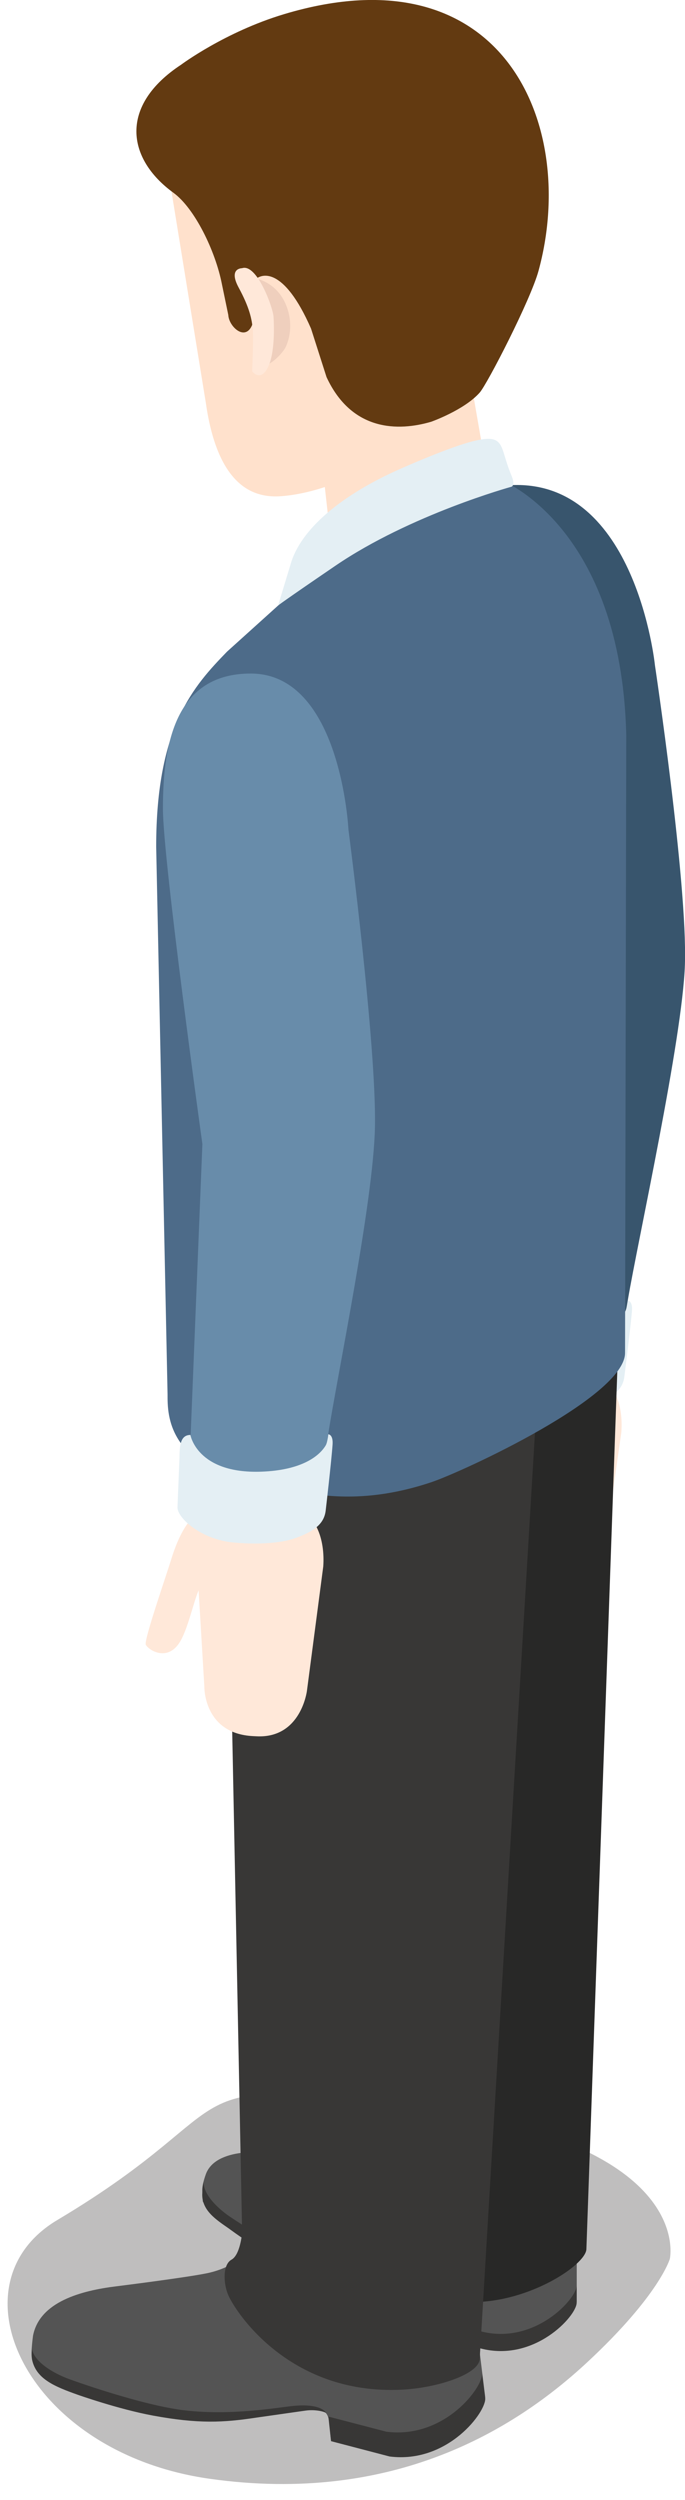 <?xml version="1.0" encoding="UTF-8" standalone="no"?>
<!-- Created with Inkscape (http://www.inkscape.org/) -->

<svg
   xmlns:dc="http://purl.org/dc/elements/1.1/"
   xmlns:cc="http://creativecommons.org/ns#"
   xmlns:rdf="http://www.w3.org/1999/02/22-rdf-syntax-ns#"
   xmlns:svg="http://www.w3.org/2000/svg"
   xmlns="http://www.w3.org/2000/svg"
   xmlns:sodipodi="http://sodipodi.sourceforge.net/DTD/sodipodi-0.dtd"
   xmlns:inkscape="http://www.inkscape.org/namespaces/inkscape"
   width="17.655mm"
   height="64.361mm"
   viewBox="0 0 17.655 64.361"
   version="1.1"
   id="svg164079"
   inkscape:version="0.92.3 (2405546, 2018-03-11)"
   sodipodi:docname="people-business-06.svg">
  <defs
     id="defs164073">
    <clipPath
       id="clipPath80"
       clipPathUnits="userSpaceOnUse">
      <path
         inkscape:connector-curvature="0"
         id="path78"
         d="m 877.905,1879.33 h 48.403 v -28.45 h -48.403 z" />
    </clipPath>
  </defs>
  <sodipodi:namedview
     id="base"
     pagecolor="#ffffff"
     bordercolor="#666666"
     borderopacity="1.0"
     inkscape:pageopacity="0.0"
     inkscape:pageshadow="2"
     inkscape:zoom="0.35"
     inkscape:cx="-362.35133"
     inkscape:cy="398.77088"
     inkscape:document-units="mm"
     inkscape:current-layer="layer1"
     showgrid="false"
     fit-margin-top="0"
     fit-margin-left="0"
     fit-margin-right="0"
     fit-margin-bottom="0"
     inkscape:window-width="1366"
     inkscape:window-height="716"
     inkscape:window-x="-8"
     inkscape:window-y="-8"
     inkscape:window-maximized="1" />
  <g
     inkscape:label="Layer 1"
     inkscape:groupmode="layer"
     id="layer1"
     transform="translate(-18.387,-189.98)">
    <g
       id="g74"
       transform="matrix(0.353,0,0,-0.353,-291.318,907.291)">
      <g
         id="g76" />
      <g
         id="g88">
        <g
           clip-path="url(#clipPath80)"
           id="g86"
           style="opacity:0.29">
          <g
             transform="translate(926.259,1867.298)"
             id="g84">
            <path
               d="m 0,0 c 0,0 -0.755,-2.643 -6.039,-7.549 -5.284,-4.906 -14.152,-10.38 -27.552,-8.492 -13.399,1.888 -19.06,14.154 -11.134,18.872 14.717,8.761 7.36,10.756 26.986,8.114 C 1.887,8.303 0,0 0,0"
               style="fill:#231f20;fill-opacity:1;fill-rule:nonzero;stroke:none"
               id="path82"
               inkscape:connector-curvature="0" />
          </g>
        </g>
      </g>
    </g>
    <g
       id="g90"
       transform="matrix(0.353,0,0,-0.353,24.964,247.748)">
      <path
         d="m 0,0 c 0,0 -1.015,-1.623 -3.516,-2.144 -1.544,-0.32 -6.632,-0.955 -6.632,-0.955 -2.526,-0.31 -5.589,-1.114 -6.071,-3.596 0,0 -0.175,-1.247 -0.084,-1.65 0.316,-1.388 1.665,-1.935 3.306,-2.519 0,0 2.981,-1.06 5.536,-1.532 3.299,-0.607 5.124,-0.511 7.503,-0.147 0,0 3.003,0.511 4.215,0.516 C 5.6,-12.021 5.375,-13 5.529,-14.26 l 4.272,-1.116 c 4.273,-0.546 7.102,3.3 6.985,4.269 l -1.155,9.396 z"
         style="fill:#545454;fill-opacity:1;fill-rule:nonzero;stroke:none"
         id="path92"
         inkscape:connector-curvature="0" />
    </g>
    <g
       id="g94"
       transform="matrix(0.353,0,0,-0.353,25.938,251.922)">
      <path
         d="m 0,0 c -1.15,-0.117 -4.476,-0.715 -7.875,-0.324 -3.214,0.369 -8.38,2.252 -8.38,2.252 -1.453,0.516 -2.691,1.405 -2.795,2.239 -0.022,-0.32 -0.033,-0.647 0.007,-0.822 0.312,-1.389 1.663,-1.935 3.301,-2.519 0,0 2.984,-1.06 5.536,-1.531 3.302,-0.608 5.126,-0.51 7.506,-0.149 0,0 3.448,0.492 3.574,0.509 0.793,0.121 1.578,-0.091 1.594,-0.232 C 2.439,-0.51 2.121,0.216 0,0"
         style="fill:#383736;fill-opacity:1;fill-rule:nonzero;stroke:none"
         id="path96"
         inkscape:connector-curvature="0" />
    </g>
    <g
       id="g98"
       transform="matrix(0.353,0,0,-0.353,28.345,252.585)">
      <path
         d="M 0,0 -4.234,1.104 C -4.188,0.69 -4.086,-0.288 -4.038,-0.69 L 0.235,-1.807 C 4.507,-2.351 7.334,1.495 7.217,2.462 L 6.984,4.267 C 7.104,3.297 4.275,-0.547 0,0"
         style="fill:#383736;fill-opacity:1;fill-rule:nonzero;stroke:none"
         id="path100"
         inkscape:connector-curvature="0" />
    </g>
    <g
       id="g102"
       transform="matrix(0.353,0,0,-0.353,28.154,244.454)">
      <path
         d="m 0,0 c 0,0 -0.345,-2.483 -2.749,-2.691 -1.481,-0.13 -3.623,-0.19 -3.623,-0.19 -2.536,0.473 -5.711,0.427 -6.298,-1.463 0,0 -0.268,-0.737 -0.227,-1.141 0.132,-1.391 -0.361,-0.226 1.541,-1.925 0,0 3.613,-2.723 5.845,-3.774 2.809,-1.321 4.257,-1.369 5.164,-1.274 0,0 1.815,0.358 2.95,0.219 1.259,-0.154 0.936,-1.742 0.936,-2.99 l 3.872,-1.599 c 3.941,-1.044 7.03,2.369 7.03,3.326 v 9.962 z"
         style="fill:#545454;fill-opacity:1;fill-rule:nonzero;stroke:none"
         id="path104"
         inkscape:connector-curvature="0" />
    </g>
    <g
       id="g106"
       transform="matrix(0.353,0,0,-0.353,28.586,248.64)">
      <path
         d="m 0,0 c -1.088,0.023 -2.349,0.207 -5.602,1.109 -2.717,0.754 -6.706,3.538 -6.706,3.538 -0.95,0.708 -1.724,1.575 -1.722,2.398 -0.06,-0.308 -0.079,-0.626 -0.091,-0.801 -0.088,-1.267 1.022,-1.963 1.938,-2.6 0,0 3.112,-2.337 5.449,-3.102 3.021,-0.989 3.488,-0.896 4.847,-0.943 0,0 1.725,-0.08 2.866,-0.131 C 1.493,-0.555 2.205,-0.856 2.205,-0.997 2.18,-0.927 2.013,-0.042 0,0"
         style="fill:#383736;fill-opacity:1;fill-rule:nonzero;stroke:none"
         id="path108"
         inkscape:connector-curvature="0" />
    </g>
    <g
       id="g110"
       transform="matrix(0.353,0,0,-0.353,30.768,249.998)">
      <path
         d="M 0,0 -3.839,1.584 C -3.844,1.176 -3.873,0.746 -3.873,0.348 L 0,-1.251 c 3.941,-1.043 7.03,2.368 7.03,3.327 v 1.25 C 7.03,2.369 3.941,-1.043 0,0"
         style="fill:#383736;fill-opacity:1;fill-rule:nonzero;stroke:none"
         id="path112"
         inkscape:connector-curvature="0" />
    </g>
    <g
       id="g114"
       transform="matrix(0.353,0,0,-0.353,32.751,226.335)">
      <path
         d="m 0,0 c -0.086,-1.732 -2.479,-2.755 -4.056,-2.674 -0.551,0.026 -1.041,-3.206 -1.908,-4.38 -0.913,-1.232 -2.19,-0.402 -2.384,-0.013 -0.153,0.304 1.532,4.977 1.912,6.168 1.268,3.974 2.895,4.039 4.474,3.961 C -0.387,2.984 0.084,1.733 0,0"
         style="fill:#ffe8d9;fill-opacity:1;fill-rule:nonzero;stroke:none"
         id="path116"
         inkscape:connector-curvature="0" />
    </g>
    <g
       id="g118"
       transform="matrix(0.353,0,0,-0.353,32.654,225.08)">
      <path
         d="m 0,0 c 1.778,-0.017 5.215,3.375 5.215,3.375 0,0 0.075,0.438 0.203,1.204 0.726,4.323 4.001,19.081 4.174,24.526 0.187,5.979 -2.19,21.817 -2.19,21.817 0,0 -1.375,13.504 -10.438,13.132 C -8.51,63.83 -5.358,55.839 -5.412,51.043 -5.454,47.271 -3.516,28.104 -3.516,28.104 L -4.724,4.563 c 0,0 1.256,-4.531 4.724,-4.563"
         style="fill:#38556d;fill-opacity:1;fill-rule:nonzero;stroke:none"
         id="path120"
         inkscape:connector-curvature="0" />
    </g>
    <g
       id="g122"
       transform="matrix(0.353,0,0,-0.353,33.501,225.343)">
      <path
         d="m 0,0 -4.547,0.275 -1.986,-5.3 -0.042,-0.884 0.345,-7.081 c 0,0 -0.104,-3.417 3.521,-3.637 2.368,-0.145 0.256,-0.017 0.256,-0.017 3.247,-0.196 3.711,3.278 3.711,3.278 L 2.547,-4.31 C 2.707,-2.384 2.085,-0.126 0,0"
         style="fill:#ffe8d9;fill-opacity:1;fill-rule:nonzero;stroke:none"
         id="path124"
         inkscape:connector-curvature="0" />
    </g>
    <g
       id="g126"
       transform="matrix(0.353,0,0,-0.353,30.66,225.303)">
      <path
         d="m 0,0 c -0.013,-0.793 1.728,-2.368 4.058,-2.607 3.03,-0.308 4.463,0.252 4.463,0.252 1.406,0.476 2.176,1.022 2.297,2.01 0,0 0.465,3.652 0.556,4.805 0.057,0.746 -0.303,0.75 -0.303,0.75 0,0 -0.067,-0.585 -0.193,-0.797 C 10.414,3.641 9.111,2.605 6.135,2.537 1.451,2.428 0.929,5.195 0.929,5.195 0.246,5.202 0.02,4.898 0.044,4.111 Z"
         style="fill:#e4eff4;fill-opacity:1;fill-rule:nonzero;stroke:none"
         id="path128"
         inkscape:connector-curvature="0" />
    </g>
    <g
       id="g130"
       transform="matrix(0.353,0,0,-0.353,33.992,225.381)">
      <path
         d="m 0,0 c 0,0 2.125,9.979 -10.232,9.979 -9.791,0 -9.791,-10.392 -9.791,-10.392 l 4.951,-59.847 h 12.224 z"
         style="fill:#e8c5ac;fill-opacity:1;fill-rule:nonzero;stroke:none"
         id="path132"
         inkscape:connector-curvature="0" />
    </g>
    <g
       id="g134"
       transform="matrix(0.353,0,0,-0.353,25.417,192.367)">
      <path
         d="m 0,0 -8.399,-1.026 3.514,-21.603 c 0.886,-6.209 3.593,-6.938 5.485,-6.799 3.929,0.287 8.105,2.857 10.192,4.336 4.045,2.863 3.357,10.151 3.344,10.744 l 0.172,14.639 z"
         style="fill:#ffe1cc;fill-opacity:1;fill-rule:nonzero;stroke:none"
         id="path136"
         inkscape:connector-curvature="0" />
    </g>
    <g
       id="g138"
       transform="matrix(0.353,0,0,-0.353,31.273,206.756)">
      <path
         d="M 0,0 -0.695,11.51 -2.959,24.531 -13.906,21.983 -12.491,9.34 c 0,-1.802 -1.272,-2.293 -2.224,-3.821 l -5.191,-8.291 c -1.245,-1.999 -3.845,-5.176 -3.845,-10.772 V -44.321 L 1.354,-47.813 V -6.957 C 1.354,-4.573 0.893,-2.208 0,0"
         style="fill:#ffe1cc;fill-opacity:1;fill-rule:nonzero;stroke:none"
         id="path140"
         inkscape:connector-curvature="0" />
    </g>
    <g
       id="g142"
       transform="matrix(0.353,0,0,-0.353,25.793,219.841)">
      <path
         d="M 0,0 V -5.726 C 0,-9.98 1.015,-17.194 1.015,-17.194 l 19.563,-0.744 c 2.463,0.494 3.397,3.858 3.397,7.248 V 0 Z"
         style="fill:#14546d;fill-opacity:1;fill-rule:nonzero;stroke:none"
         id="path144"
         inkscape:connector-curvature="0" />
    </g>
    <g
       id="g146"
       transform="matrix(0.353,0,0,-0.353,33.992,225.381)">
      <path
         d="m 0,0 c 0,0 -0.812,6.936 -9.436,6.936 -1.15,0 0,0.012 -3.397,0.002 -8.245,-0.024 -9.395,-8.428 -9.395,-8.428 l 5.138,-58.527 13.088,-0.243 z"
         style="fill:#ffe1cc;fill-opacity:1;fill-rule:nonzero;stroke:none"
         id="path148"
         inkscape:connector-curvature="0" />
    </g>
    <g
       id="g150"
       transform="matrix(0.353,0,0,-0.353,23.056,191.645)">
      <path
         d="m 0,0 c -4.529,-2.972 -3.996,-6.847 -0.566,-9.341 1.557,-1.133 3.067,-4.246 3.539,-6.652 l 0.47,-2.266 c 0.034,-0.835 1.241,-1.97 1.748,-0.707 0.566,1.415 -0.509,2.372 0.046,3.114 0.562,0.753 2.264,1.132 4.246,-3.397 l 1.132,-3.538 c 1.841,-3.963 5.237,-3.963 7.643,-3.255 0,0 2.406,0.849 3.538,2.123 0.556,0.624 3.714,6.754 4.293,8.869 C 29.015,-4.388 23.495,8.492 7.501,3.68 3.193,2.384 0,0 0,0"
         style="fill:#633a11;fill-opacity:1;fill-rule:nonzero;stroke:none"
         id="path152"
         inkscape:connector-curvature="0" />
    </g>
    <g
       id="g154"
       transform="matrix(0.353,0,0,-0.353,26.18,223.63)">
      <path
         d="m 0,0 0.531,-68.42 c 0,0 4.469,-4.152 11.889,-4.152 4.15,0 8.206,2.678 8.317,3.832 l 2.466,69.943 z"
         style="fill:#282827;fill-opacity:1;fill-rule:nonzero;stroke:none"
         id="path156"
         inkscape:connector-curvature="0" />
    </g>
    <g
       id="g158"
       transform="matrix(0.353,0,0,-0.353,24.204,226.097)">
      <path
         d="m 0,0 1.203,-60.648 c -0.033,0.033 -0.141,-1.486 -0.778,-1.84 -0.631,-0.35 -0.602,-1.627 -0.283,-2.477 0.424,-1.133 4.387,-7.431 12.738,-7.006 2.543,0.129 5.537,1.1 5.661,2.194 l 4.169,69.754 z"
         style="fill:#383736;fill-opacity:1;fill-rule:nonzero;stroke:none"
         id="path160"
         inkscape:connector-curvature="0" />
    </g>
    <g
       id="g162"
       transform="matrix(0.353,0,0,-0.353,24.238,206.757)">
      <path
         d="m 0,0 c -2.417,-2.495 -5.172,-5.46 -5.172,-14.229 l 0.831,-39.933 c 0,-1.524 -0.089,-5.588 7.736,-6.794 2.454,-0.377 5.975,-1.469 11.513,0.378 2.264,0.755 14.154,6.228 14.154,9.435 L 29.15,-6.086 C 28.778,9.152 20.043,12.497 20.043,12.497 L 9.665,8.715 Z"
         style="fill:#4d6b89;fill-opacity:1;fill-rule:nonzero;stroke:none"
         id="path164"
         inkscape:connector-curvature="0" />
    </g>
    <g
       id="g166"
       transform="matrix(0.353,0,0,-0.353,30.612,201.331)">
      <path
         d="M 0,0 C 1.468,0.349 1.84,0.095 2.123,-0.802 2.402,-1.685 2.395,-1.74 2.738,-2.594 3.021,-3.302 2.689,-3.349 2.689,-3.349 c 0,0 -7.36,-2.028 -12.831,-5.756 -3.89,-2.649 -4.188,-2.902 -4.188,-2.902 l 0.908,2.985 c 0.708,2.548 3.656,5.06 8.044,6.994 0,0 3.587,1.603 5.378,2.028"
         style="fill:#e4eff4;fill-opacity:1;fill-rule:nonzero;stroke:none"
         id="path168"
         inkscape:connector-curvature="0" />
    </g>
    <g
       id="g170"
       transform="matrix(0.353,0,0,-0.353,25.064,229.797)">
      <path
         d="m 0,0 c -0.066,-1.734 -2.45,-2.782 -4.027,-2.719 -0.551,0.019 -1.006,-3.218 -1.86,-4.399 -0.9,-1.242 -2.185,-0.427 -2.384,-0.04 -0.155,0.302 1.478,4.993 1.844,6.188 1.223,3.989 2.853,4.071 4.43,4.01 C -0.42,2.979 0.064,1.732 0,0"
         style="fill:#ffe8d9;fill-opacity:1;fill-rule:nonzero;stroke:none"
         id="path172"
         inkscape:connector-curvature="0" />
    </g>
    <g
       id="g174"
       transform="matrix(0.353,0,0,-0.353,24.954,229.342)">
      <path
         d="m 0,0 c 1.776,0.003 5.175,3.434 5.175,3.434 0,0 0.068,2.726 0.188,3.491 0.677,4.332 3.297,16.927 3.41,22.374 0.121,5.981 -1.935,21.702 -1.935,21.702 0,0 -0.558,11.383 -7.132,11.383 -5.478,0 -6.414,-5.052 -6.414,-9.849 0,-3.773 2.882,-24.469 2.882,-24.469 L -4.777,4.511 c 0,0 1.307,-4.515 4.777,-4.511"
         style="fill:#688caa;fill-opacity:1;fill-rule:nonzero;stroke:none"
         id="path176"
         inkscape:connector-curvature="0" />
    </g>
    <g
       id="g178"
       transform="matrix(0.353,0,0,-0.353,25.803,228.797)">
      <path
         d="m 0,0 -4.553,0.225 -1.927,-5.322 -0.031,-0.884 0.423,-7.078 c 0,0 -0.069,-3.416 3.558,-3.598 2.371,-0.117 0.257,-0.013 0.257,-0.013 3.249,-0.162 3.675,3.317 3.675,3.317 l 1.192,9.072 C 2.729,-2.355 2.083,-0.104 0,0"
         style="fill:#ffe8d9;fill-opacity:1;fill-rule:nonzero;stroke:none"
         id="path180"
         inkscape:connector-curvature="0" />
    </g>
    <g
       id="g182"
       transform="matrix(0.353,0,0,-0.353,22.961,228.788)">
      <path
         d="m 0,0 c -0.002,-0.793 1.754,-2.35 4.089,-2.562 3.03,-0.274 4.458,0.3 4.458,0.3 1.401,0.491 2.165,1.047 2.276,2.035 0,0 0.425,3.658 0.502,4.812 0.051,0.746 -0.312,0.746 -0.312,0.746 0,0 -0.059,-0.586 -0.183,-0.799 C 10.374,3.754 9.083,2.706 6.106,2.604 1.424,2.444 0.945,5.283 0.945,5.283 0.261,5.283 0.148,4.611 0.148,3.656 Z"
         style="fill:#e4eff4;fill-opacity:1;fill-rule:nonzero;stroke:none"
         id="path184"
         inkscape:connector-curvature="0" />
    </g>
    <g
       id="g186"
       transform="matrix(0.353,0,0,-0.353,24.931,197.139)">
      <path
         d="M 0,0 C 0,0 1.783,-0.21 2.448,-2.234 2.919,-3.663 2.457,-4.886 2.189,-5.25 1.477,-6.224 0.697,-6.455 0.697,-6.455 c 0,0 -0.102,3.463 -0.159,4.1 C 0.478,-1.72 0,0 0,0"
         style="fill:#efcfbd;fill-opacity:1;fill-rule:nonzero;stroke:none"
         id="path188"
         inkscape:connector-curvature="0" />
    </g>
    <g
       id="g190"
       transform="matrix(0.353,0,0,-0.353,24.625,196.885)">
      <path
         d="M 0,0 C 0,0 -1.018,0.014 -0.246,-1.413 0.526,-2.837 0.73,-3.706 0.787,-4.524 0.838,-5.272 0.741,-7.521 0.741,-7.521 c 0,0 0.667,-0.9 1.236,0.488 0.272,0.662 0.416,1.909 0.323,3.502 C 2.262,-2.885 1.088,0.368 0,0"
         style="fill:#ffe8d9;fill-opacity:1;fill-rule:nonzero;stroke:none"
         id="path192"
         inkscape:connector-curvature="0" />
    </g>
  </g>
</svg>
